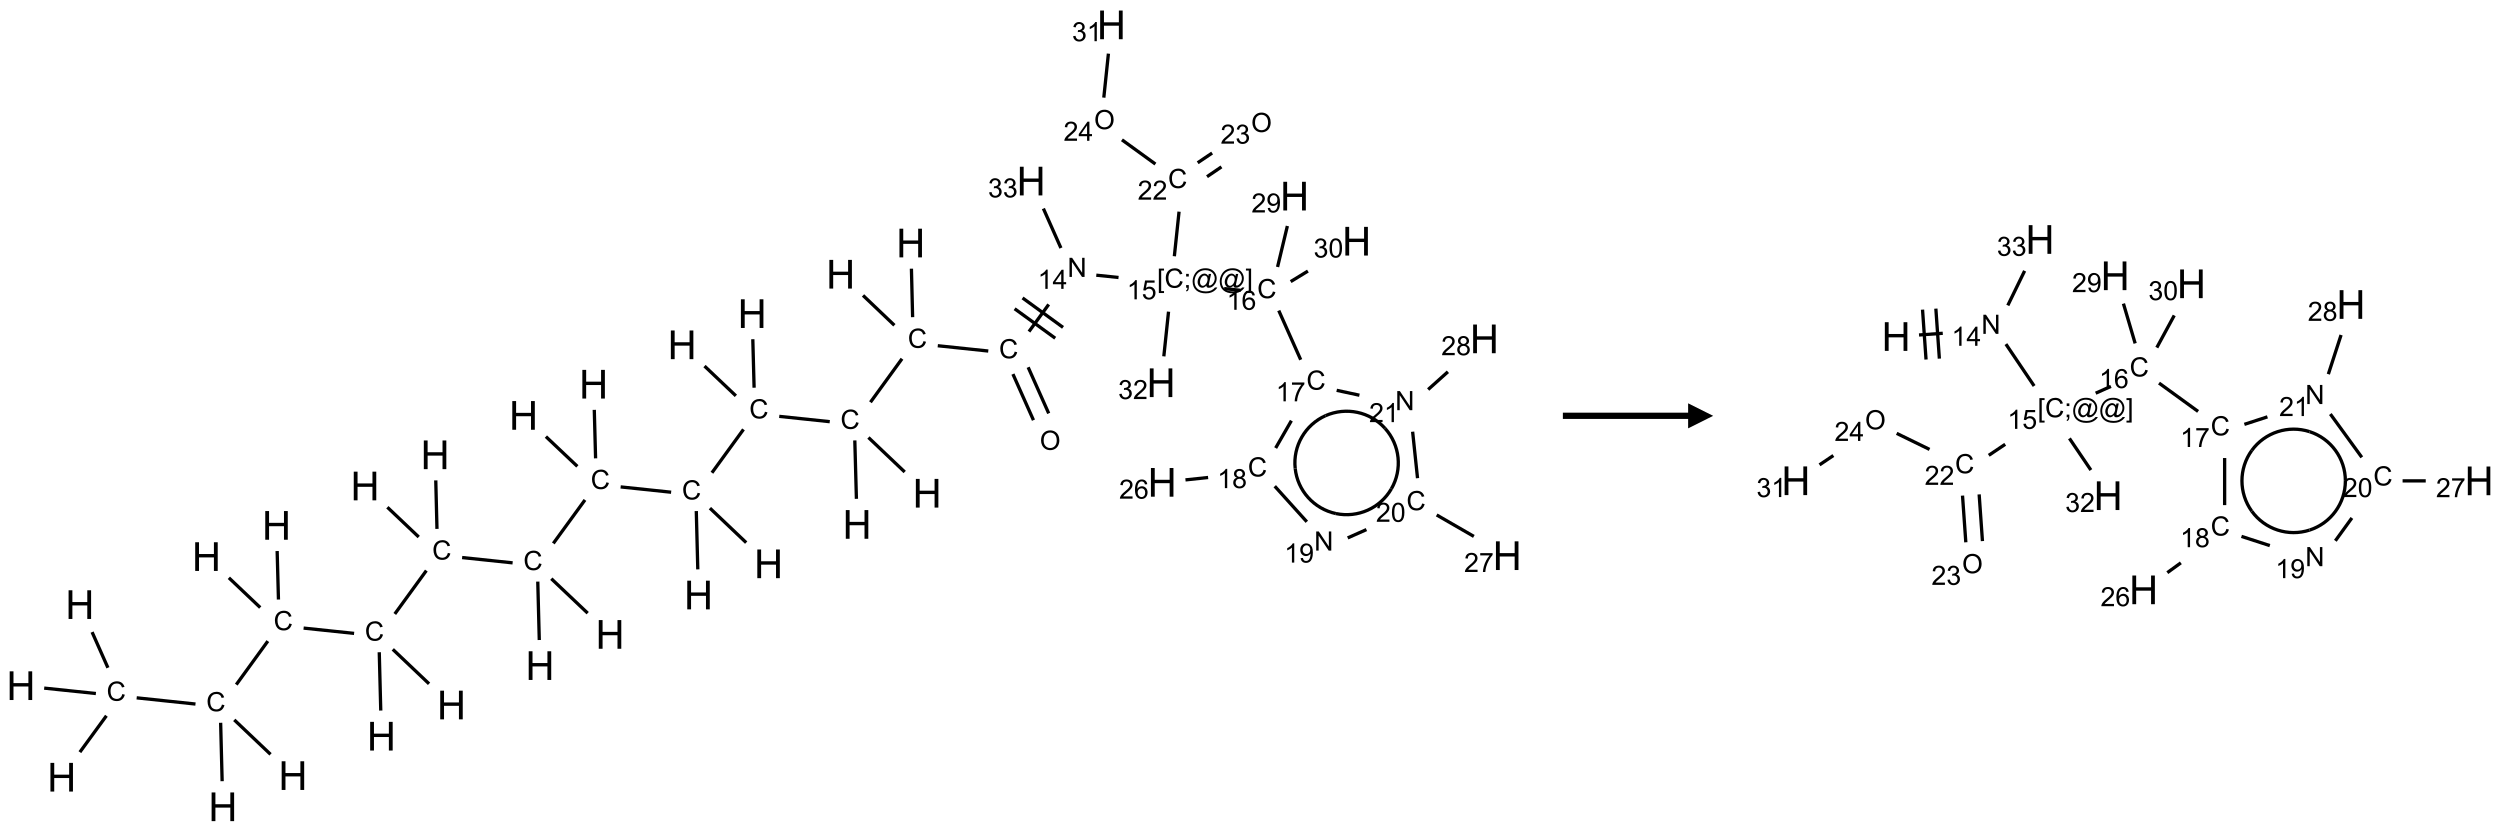 <?xml version="1.0" encoding="UTF-8"?>
<svg xmlns="http://www.w3.org/2000/svg" xmlns:xlink="http://www.w3.org/1999/xlink" width="998" height="332" viewBox="0 0 998 332">
<defs>
<g>
<g id="glyph-0-0">
<path d="M 2 0 L 2 -10 L 10 -10 L 10 0 Z M 2.25 -0.25 L 9.75 -0.25 L 9.75 -9.75 L 2.25 -9.75 Z M 2.25 -0.25 "/>
</g>
<g id="glyph-0-1">
<path d="M 1.281 0 L 1.281 -11.453 L 2.797 -11.453 L 2.797 -6.75 L 8.75 -6.75 L 8.75 -11.453 L 10.266 -11.453 L 10.266 0 L 8.75 0 L 8.75 -5.398 L 2.797 -5.398 L 2.797 0 Z M 1.281 0 "/>
</g>
<g id="glyph-1-0">
<path d="M 1.332 0 L 1.332 -6.668 L 6.668 -6.668 L 6.668 0 Z M 1.5 -0.168 L 6.5 -0.168 L 6.5 -6.5 L 1.5 -6.5 Z M 1.5 -0.168 "/>
</g>
<g id="glyph-1-1">
<path d="M 6.27 -2.676 L 7.281 -2.422 C 7.07 -1.594 6.688 -0.961 6.137 -0.523 C 5.586 -0.086 4.914 0.129 4.121 0.129 C 3.297 0.129 2.629 -0.039 2.113 -0.371 C 1.598 -0.707 1.203 -1.191 0.934 -1.828 C 0.664 -2.465 0.531 -3.145 0.531 -3.875 C 0.531 -4.672 0.684 -5.363 0.988 -5.957 C 1.293 -6.547 1.723 -6.996 2.285 -7.305 C 2.844 -7.613 3.461 -7.766 4.137 -7.766 C 4.898 -7.766 5.543 -7.57 6.062 -7.184 C 6.582 -6.793 6.945 -6.246 7.152 -5.543 L 6.156 -5.309 C 5.98 -5.863 5.723 -6.266 5.387 -6.52 C 5.051 -6.773 4.625 -6.902 4.113 -6.902 C 3.527 -6.902 3.039 -6.762 2.645 -6.48 C 2.25 -6.199 1.973 -5.82 1.812 -5.348 C 1.652 -4.871 1.574 -4.383 1.574 -3.879 C 1.574 -3.23 1.668 -2.664 1.855 -2.18 C 2.047 -1.695 2.34 -1.332 2.738 -1.094 C 3.137 -0.855 3.57 -0.734 4.035 -0.734 C 4.602 -0.734 5.082 -0.898 5.473 -1.223 C 5.867 -1.551 6.133 -2.035 6.27 -2.676 Z M 6.27 -2.676 "/>
</g>
<g id="glyph-1-2">
<path d="M 0.516 -3.719 C 0.516 -4.984 0.855 -5.977 1.535 -6.695 C 2.215 -7.414 3.094 -7.77 4.172 -7.77 C 4.875 -7.77 5.512 -7.602 6.078 -7.266 C 6.645 -6.93 7.074 -6.461 7.371 -5.855 C 7.668 -5.254 7.816 -4.57 7.816 -3.809 C 7.816 -3.035 7.66 -2.34 7.348 -1.73 C 7.035 -1.117 6.594 -0.656 6.02 -0.34 C 5.449 -0.027 4.828 0.129 4.168 0.129 C 3.449 0.129 2.805 -0.043 2.238 -0.391 C 1.672 -0.738 1.246 -1.211 0.953 -1.812 C 0.66 -2.414 0.516 -3.047 0.516 -3.719 Z M 1.559 -3.703 C 1.559 -2.781 1.805 -2.059 2.301 -1.527 C 2.793 -1 3.414 -0.734 4.16 -0.734 C 4.922 -0.734 5.547 -1 6.039 -1.535 C 6.531 -2.07 6.777 -2.828 6.777 -3.812 C 6.777 -4.434 6.672 -4.977 6.461 -5.441 C 6.25 -5.902 5.945 -6.262 5.539 -6.52 C 5.133 -6.773 4.68 -6.902 4.176 -6.902 C 3.461 -6.902 2.848 -6.656 2.332 -6.164 C 1.816 -5.672 1.559 -4.852 1.559 -3.703 Z M 1.559 -3.703 "/>
</g>
<g id="glyph-1-3">
<path d="M 0.812 0 L 0.812 -7.637 L 1.848 -7.637 L 5.859 -1.641 L 5.859 -7.637 L 6.828 -7.637 L 6.828 0 L 5.793 0 L 1.781 -6 L 1.781 0 Z M 0.812 0 "/>
</g>
<g id="glyph-1-4">
<path d="M 3.973 0 L 3.035 0 L 3.035 -5.973 C 2.809 -5.758 2.516 -5.543 2.148 -5.328 C 1.781 -5.113 1.453 -4.953 1.16 -4.844 L 1.16 -5.75 C 1.684 -5.996 2.145 -6.297 2.535 -6.645 C 2.93 -6.996 3.207 -7.336 3.371 -7.668 L 3.973 -7.668 Z M 3.973 0 "/>
</g>
<g id="glyph-1-5">
<path d="M 3.449 0 L 3.449 -1.828 L 0.137 -1.828 L 0.137 -2.688 L 3.621 -7.637 L 4.387 -7.637 L 4.387 -2.688 L 5.418 -2.688 L 5.418 -1.828 L 4.387 -1.828 L 4.387 0 Z M 3.449 -2.688 L 3.449 -6.129 L 1.059 -2.688 Z M 3.449 -2.688 "/>
</g>
<g id="glyph-1-6">
<path d="M 0.723 2.121 L 0.723 -7.637 L 2.793 -7.637 L 2.793 -6.859 L 1.66 -6.859 L 1.66 1.344 L 2.793 1.344 L 2.793 2.121 Z M 0.723 2.121 "/>
</g>
<g id="glyph-1-7">
<path d="M 0.949 -4.465 L 0.949 -5.531 L 2.016 -5.531 L 2.016 -4.465 Z M 0.949 0 L 0.949 -1.066 L 2.016 -1.066 L 2.016 0 C 2.016 0.391 1.945 0.711 1.809 0.949 C 1.668 1.191 1.449 1.379 1.145 1.512 L 0.887 1.109 C 1.082 1.023 1.23 0.895 1.324 0.727 C 1.418 0.559 1.469 0.316 1.48 0 Z M 0.949 0 "/>
</g>
<g id="glyph-1-8">
<path d="M 6.047 -0.848 C 5.82 -0.59 5.57 -0.379 5.289 -0.223 C 5.008 -0.062 4.73 0.016 4.449 0.016 C 4.141 0.016 3.84 -0.074 3.547 -0.254 C 3.254 -0.434 3.02 -0.715 2.836 -1.09 C 2.652 -1.465 2.562 -1.875 2.562 -2.324 C 2.562 -2.875 2.703 -3.43 2.988 -3.98 C 3.27 -4.535 3.621 -4.953 4.043 -5.23 C 4.461 -5.508 4.871 -5.645 5.266 -5.645 C 5.566 -5.645 5.855 -5.566 6.129 -5.41 C 6.402 -5.25 6.641 -5.012 6.84 -4.688 L 7.016 -5.496 L 7.949 -5.496 L 7.199 -2 C 7.094 -1.516 7.043 -1.246 7.043 -1.191 C 7.043 -1.098 7.078 -1.02 7.148 -0.949 C 7.219 -0.883 7.305 -0.848 7.406 -0.848 C 7.59 -0.848 7.832 -0.953 8.129 -1.168 C 8.527 -1.445 8.84 -1.816 9.07 -2.285 C 9.301 -2.75 9.418 -3.234 9.418 -3.73 C 9.418 -4.309 9.27 -4.852 8.973 -5.355 C 8.676 -5.859 8.23 -6.262 7.645 -6.562 C 7.055 -6.863 6.406 -7.016 5.691 -7.016 C 4.879 -7.016 4.137 -6.824 3.465 -6.445 C 2.793 -6.066 2.273 -5.52 1.902 -4.809 C 1.535 -4.098 1.348 -3.34 1.348 -2.527 C 1.348 -1.676 1.535 -0.941 1.902 -0.328 C 2.273 0.285 2.809 0.742 3.508 1.035 C 4.207 1.328 4.984 1.473 5.832 1.473 C 6.742 1.473 7.504 1.32 8.121 1.016 C 8.734 0.711 9.195 0.34 9.5 -0.098 L 10.441 -0.098 C 10.266 0.266 9.961 0.637 9.531 1.016 C 9.102 1.395 8.59 1.695 7.996 1.914 C 7.402 2.133 6.688 2.246 5.848 2.246 C 5.078 2.246 4.367 2.145 3.715 1.949 C 3.066 1.75 2.512 1.453 2.051 1.055 C 1.594 0.656 1.25 0.199 1.016 -0.316 C 0.723 -0.973 0.578 -1.684 0.578 -2.441 C 0.578 -3.289 0.75 -4.098 1.098 -4.863 C 1.523 -5.805 2.125 -6.527 2.902 -7.027 C 3.684 -7.527 4.629 -7.777 5.738 -7.777 C 6.602 -7.777 7.375 -7.602 8.059 -7.246 C 8.746 -6.895 9.285 -6.371 9.684 -5.672 C 10.02 -5.07 10.188 -4.418 10.188 -3.715 C 10.188 -2.707 9.832 -1.812 9.125 -1.031 C 8.492 -0.328 7.801 0.02 7.051 0.02 C 6.812 0.02 6.617 -0.016 6.473 -0.09 C 6.324 -0.16 6.215 -0.266 6.145 -0.402 C 6.102 -0.488 6.066 -0.637 6.047 -0.848 Z M 3.527 -2.262 C 3.527 -1.785 3.641 -1.414 3.863 -1.152 C 4.09 -0.887 4.348 -0.754 4.641 -0.754 C 4.836 -0.754 5.039 -0.812 5.254 -0.93 C 5.469 -1.047 5.676 -1.219 5.871 -1.449 C 6.066 -1.676 6.23 -1.969 6.355 -2.32 C 6.48 -2.672 6.543 -3.027 6.543 -3.379 C 6.543 -3.852 6.426 -4.219 6.191 -4.48 C 5.957 -4.738 5.672 -4.871 5.332 -4.871 C 5.109 -4.871 4.902 -4.812 4.707 -4.699 C 4.512 -4.586 4.32 -4.406 4.137 -4.156 C 3.953 -3.906 3.805 -3.602 3.691 -3.246 C 3.582 -2.887 3.527 -2.559 3.527 -2.262 Z M 3.527 -2.262 "/>
</g>
<g id="glyph-1-9">
<path d="M 2.27 2.121 L 0.203 2.121 L 0.203 1.344 L 1.332 1.344 L 1.332 -6.859 L 0.203 -6.859 L 0.203 -7.637 L 2.27 -7.637 Z M 2.27 2.121 "/>
</g>
<g id="glyph-1-10">
<path d="M 0.441 -2 L 1.426 -2.082 C 1.5 -1.605 1.668 -1.242 1.934 -1.004 C 2.199 -0.762 2.52 -0.641 2.895 -0.641 C 3.348 -0.641 3.73 -0.812 4.043 -1.152 C 4.355 -1.492 4.512 -1.941 4.512 -2.504 C 4.512 -3.039 4.359 -3.461 4.059 -3.77 C 3.758 -4.078 3.367 -4.234 2.879 -4.234 C 2.578 -4.234 2.305 -4.164 2.062 -4.027 C 1.82 -3.891 1.629 -3.715 1.488 -3.496 L 0.609 -3.609 L 1.348 -7.531 L 5.145 -7.531 L 5.145 -6.637 L 2.098 -6.637 L 1.688 -4.582 C 2.145 -4.902 2.625 -5.062 3.129 -5.062 C 3.797 -5.062 4.359 -4.832 4.816 -4.371 C 5.277 -3.91 5.504 -3.312 5.504 -2.59 C 5.504 -1.898 5.305 -1.301 4.902 -0.797 C 4.41 -0.18 3.742 0.129 2.895 0.129 C 2.199 0.129 1.633 -0.062 1.195 -0.453 C 0.758 -0.844 0.504 -1.359 0.441 -2 Z M 0.441 -2 "/>
</g>
<g id="glyph-1-11">
<path d="M 5.309 -5.766 L 4.375 -5.691 C 4.293 -6.059 4.172 -6.328 4.02 -6.496 C 3.766 -6.762 3.453 -6.895 3.082 -6.895 C 2.785 -6.895 2.523 -6.812 2.297 -6.645 C 2 -6.43 1.77 -6.117 1.598 -5.703 C 1.43 -5.289 1.34 -4.703 1.332 -3.938 C 1.559 -4.281 1.836 -4.535 2.16 -4.703 C 2.488 -4.871 2.828 -4.953 3.188 -4.953 C 3.812 -4.953 4.344 -4.723 4.785 -4.262 C 5.223 -3.801 5.441 -3.207 5.441 -2.48 C 5.441 -2 5.34 -1.555 5.133 -1.145 C 4.926 -0.73 4.641 -0.418 4.281 -0.199 C 3.922 0.02 3.512 0.129 3.051 0.129 C 2.27 0.129 1.633 -0.156 1.141 -0.73 C 0.648 -1.305 0.402 -2.254 0.402 -3.574 C 0.402 -5.051 0.672 -6.121 1.219 -6.793 C 1.695 -7.375 2.336 -7.668 3.141 -7.668 C 3.742 -7.668 4.234 -7.5 4.617 -7.16 C 5 -6.824 5.23 -6.359 5.309 -5.766 Z M 1.48 -2.473 C 1.48 -2.152 1.547 -1.844 1.684 -1.547 C 1.82 -1.25 2.016 -1.027 2.262 -0.871 C 2.508 -0.719 2.766 -0.641 3.035 -0.641 C 3.434 -0.641 3.773 -0.801 4.059 -1.121 C 4.344 -1.441 4.484 -1.875 4.484 -2.422 C 4.484 -2.949 4.344 -3.367 4.062 -3.668 C 3.781 -3.973 3.426 -4.125 3 -4.125 C 2.578 -4.125 2.219 -3.973 1.922 -3.668 C 1.625 -3.363 1.48 -2.969 1.48 -2.473 Z M 1.48 -2.473 "/>
</g>
<g id="glyph-1-12">
<path d="M 0.504 -6.637 L 0.504 -7.535 L 5.449 -7.535 L 5.449 -6.809 C 4.961 -6.289 4.48 -5.602 4.004 -4.746 C 3.527 -3.887 3.156 -3.004 2.895 -2.098 C 2.707 -1.461 2.59 -0.762 2.535 0 L 1.574 0 C 1.582 -0.602 1.703 -1.328 1.926 -2.176 C 2.152 -3.027 2.477 -3.848 2.898 -4.637 C 3.32 -5.426 3.77 -6.094 4.246 -6.637 Z M 0.504 -6.637 "/>
</g>
<g id="glyph-1-13">
<path d="M 1.887 -4.141 C 1.496 -4.281 1.207 -4.484 1.02 -4.75 C 0.832 -5.016 0.738 -5.328 0.738 -5.699 C 0.738 -6.254 0.938 -6.719 1.34 -7.098 C 1.738 -7.477 2.27 -7.668 2.934 -7.668 C 3.598 -7.668 4.137 -7.473 4.543 -7.086 C 4.949 -6.699 5.152 -6.227 5.152 -5.672 C 5.152 -5.316 5.059 -5.008 4.871 -4.746 C 4.688 -4.484 4.406 -4.281 4.027 -4.141 C 4.496 -3.988 4.852 -3.742 5.098 -3.402 C 5.34 -3.062 5.465 -2.656 5.465 -2.184 C 5.465 -1.531 5.234 -0.98 4.77 -0.535 C 4.309 -0.09 3.703 0.129 2.949 0.129 C 2.195 0.129 1.586 -0.094 1.125 -0.539 C 0.664 -0.984 0.434 -1.543 0.434 -2.207 C 0.434 -2.703 0.559 -3.121 0.809 -3.457 C 1.062 -3.793 1.422 -4.02 1.887 -4.141 Z M 1.699 -5.73 C 1.699 -5.367 1.812 -5.074 2.047 -4.844 C 2.281 -4.613 2.582 -4.5 2.953 -4.5 C 3.312 -4.5 3.609 -4.613 3.84 -4.84 C 4.07 -5.066 4.188 -5.348 4.188 -5.676 C 4.188 -6.02 4.07 -6.309 3.832 -6.543 C 3.594 -6.777 3.297 -6.895 2.941 -6.895 C 2.586 -6.895 2.289 -6.781 2.051 -6.551 C 1.816 -6.324 1.699 -6.047 1.699 -5.73 Z M 1.395 -2.203 C 1.395 -1.938 1.461 -1.676 1.586 -1.426 C 1.711 -1.176 1.902 -0.984 2.152 -0.848 C 2.402 -0.711 2.672 -0.641 2.957 -0.641 C 3.406 -0.641 3.777 -0.785 4.066 -1.074 C 4.359 -1.363 4.504 -1.727 4.504 -2.172 C 4.504 -2.625 4.355 -2.996 4.055 -3.293 C 3.754 -3.586 3.379 -3.734 2.926 -3.734 C 2.484 -3.734 2.121 -3.59 1.832 -3.297 C 1.543 -3.004 1.395 -2.641 1.395 -2.203 Z M 1.395 -2.203 "/>
</g>
<g id="glyph-1-14">
<path d="M 5.371 -0.902 L 5.371 0 L 0.324 0 C 0.316 -0.227 0.352 -0.441 0.434 -0.652 C 0.562 -0.996 0.766 -1.332 1.051 -1.668 C 1.332 -2 1.742 -2.387 2.277 -2.824 C 3.105 -3.504 3.668 -4.043 3.957 -4.441 C 4.25 -4.84 4.395 -5.215 4.395 -5.566 C 4.395 -5.938 4.262 -6.254 3.996 -6.508 C 3.73 -6.762 3.387 -6.891 2.957 -6.891 C 2.508 -6.891 2.145 -6.754 1.875 -6.484 C 1.605 -6.215 1.469 -5.84 1.465 -5.359 L 0.5 -5.457 C 0.566 -6.176 0.812 -6.727 1.246 -7.102 C 1.676 -7.477 2.254 -7.668 2.98 -7.668 C 3.711 -7.668 4.293 -7.465 4.719 -7.059 C 5.145 -6.652 5.359 -6.148 5.359 -5.547 C 5.359 -5.242 5.297 -4.941 5.172 -4.645 C 5.047 -4.352 4.84 -4.039 4.551 -3.715 C 4.262 -3.387 3.777 -2.938 3.105 -2.371 C 2.543 -1.898 2.18 -1.578 2.02 -1.41 C 1.859 -1.242 1.73 -1.07 1.625 -0.902 Z M 5.371 -0.902 "/>
</g>
<g id="glyph-1-15">
<path d="M 0.582 -1.766 L 1.484 -1.848 C 1.562 -1.426 1.707 -1.117 1.922 -0.926 C 2.137 -0.734 2.414 -0.641 2.75 -0.641 C 3.039 -0.641 3.289 -0.707 3.508 -0.84 C 3.727 -0.973 3.902 -1.148 4.043 -1.367 C 4.18 -1.586 4.297 -1.887 4.391 -2.262 C 4.484 -2.637 4.531 -3.016 4.531 -3.406 C 4.531 -3.449 4.531 -3.512 4.527 -3.594 C 4.34 -3.297 4.082 -3.055 3.758 -2.867 C 3.434 -2.68 3.082 -2.59 2.703 -2.59 C 2.07 -2.59 1.535 -2.816 1.098 -3.277 C 0.66 -3.734 0.441 -4.34 0.441 -5.09 C 0.441 -5.863 0.672 -6.484 1.129 -6.957 C 1.586 -7.43 2.156 -7.668 2.844 -7.668 C 3.34 -7.668 3.793 -7.531 4.207 -7.266 C 4.617 -7 4.93 -6.617 5.145 -6.121 C 5.355 -5.629 5.465 -4.91 5.465 -3.973 C 5.465 -2.996 5.359 -2.223 5.145 -1.645 C 4.934 -1.066 4.617 -0.625 4.199 -0.324 C 3.781 -0.02 3.293 0.129 2.73 0.129 C 2.133 0.129 1.645 -0.035 1.266 -0.367 C 0.887 -0.699 0.66 -1.164 0.582 -1.766 Z M 4.422 -5.137 C 4.422 -5.676 4.277 -6.102 3.992 -6.418 C 3.707 -6.734 3.359 -6.891 2.957 -6.891 C 2.543 -6.891 2.18 -6.719 1.871 -6.379 C 1.562 -6.039 1.406 -5.598 1.406 -5.059 C 1.406 -4.57 1.555 -4.176 1.848 -3.871 C 2.141 -3.566 2.5 -3.418 2.934 -3.418 C 3.367 -3.418 3.723 -3.57 4.004 -3.871 C 4.281 -4.176 4.422 -4.598 4.422 -5.137 Z M 4.422 -5.137 "/>
</g>
<g id="glyph-1-16">
<path d="M 0.441 -3.766 C 0.441 -4.668 0.535 -5.395 0.723 -5.945 C 0.906 -6.496 1.184 -6.922 1.551 -7.219 C 1.918 -7.516 2.375 -7.668 2.934 -7.668 C 3.344 -7.668 3.703 -7.586 4.012 -7.418 C 4.32 -7.254 4.574 -7.016 4.777 -6.707 C 4.977 -6.395 5.137 -6.016 5.25 -5.57 C 5.363 -5.125 5.422 -4.523 5.422 -3.766 C 5.422 -2.871 5.328 -2.148 5.145 -1.598 C 4.961 -1.047 4.688 -0.621 4.32 -0.32 C 3.953 -0.02 3.492 0.129 2.934 0.129 C 2.195 0.129 1.617 -0.133 1.199 -0.66 C 0.695 -1.297 0.441 -2.332 0.441 -3.766 Z M 1.406 -3.766 C 1.406 -2.512 1.555 -1.68 1.848 -1.262 C 2.141 -0.848 2.5 -0.641 2.934 -0.641 C 3.363 -0.641 3.727 -0.848 4.02 -1.266 C 4.312 -1.684 4.457 -2.516 4.457 -3.766 C 4.457 -5.023 4.312 -5.859 4.02 -6.27 C 3.727 -6.684 3.359 -6.891 2.922 -6.891 C 2.492 -6.891 2.148 -6.707 1.891 -6.344 C 1.566 -5.879 1.406 -5.02 1.406 -3.766 Z M 1.406 -3.766 "/>
</g>
<g id="glyph-1-17">
<path d="M 0.449 -2.016 L 1.387 -2.141 C 1.492 -1.609 1.676 -1.227 1.934 -0.992 C 2.191 -0.758 2.508 -0.641 2.879 -0.641 C 3.32 -0.641 3.695 -0.793 3.996 -1.098 C 4.301 -1.402 4.453 -1.781 4.453 -2.234 C 4.453 -2.664 4.312 -3.02 4.031 -3.301 C 3.75 -3.578 3.391 -3.719 2.957 -3.719 C 2.781 -3.719 2.562 -3.684 2.297 -3.613 L 2.402 -4.438 C 2.465 -4.43 2.516 -4.426 2.551 -4.426 C 2.949 -4.426 3.312 -4.531 3.629 -4.738 C 3.949 -4.949 4.109 -5.27 4.109 -5.703 C 4.109 -6.047 3.992 -6.332 3.762 -6.559 C 3.527 -6.785 3.227 -6.895 2.859 -6.895 C 2.496 -6.895 2.191 -6.781 1.949 -6.551 C 1.707 -6.324 1.547 -5.98 1.48 -5.52 L 0.543 -5.688 C 0.656 -6.316 0.918 -6.805 1.324 -7.148 C 1.73 -7.492 2.234 -7.668 2.84 -7.668 C 3.254 -7.668 3.641 -7.578 3.988 -7.398 C 4.34 -7.219 4.609 -6.977 4.793 -6.668 C 4.98 -6.359 5.074 -6.031 5.074 -5.684 C 5.074 -5.352 4.984 -5.051 4.809 -4.781 C 4.629 -4.512 4.367 -4.297 4.02 -4.137 C 4.473 -4.031 4.824 -3.816 5.074 -3.488 C 5.324 -3.16 5.449 -2.75 5.449 -2.254 C 5.449 -1.59 5.203 -1.023 4.719 -0.559 C 4.234 -0.098 3.617 0.137 2.875 0.137 C 2.203 0.137 1.648 -0.062 1.207 -0.465 C 0.762 -0.863 0.512 -1.379 0.449 -2.016 Z M 0.449 -2.016 "/>
</g>
</g>
</defs>
<path fill="none" stroke-width="0.033" stroke-linecap="butt" stroke-linejoin="miter" stroke="rgb(0%, 0%, 0%)" stroke-opacity="1" stroke-miterlimit="10" d="M 0.71 6.06 L 0.868 6.416 " transform="matrix(40, 0, 0, 40, 8.359, 9.934)"/>
<path fill="none" stroke-width="0.033" stroke-linecap="butt" stroke-linejoin="miter" stroke="rgb(0%, 0%, 0%)" stroke-opacity="1" stroke-miterlimit="10" d="M 0.853 6.895 L 0.588 7.258 " transform="matrix(40, 0, 0, 40, 8.359, 9.934)"/>
<path fill="none" stroke-width="0.033" stroke-linecap="butt" stroke-linejoin="miter" stroke="rgb(0%, 0%, 0%)" stroke-opacity="1" stroke-miterlimit="10" d="M 0.748 6.673 L 0.232 6.619 " transform="matrix(40, 0, 0, 40, 8.359, 9.934)"/>
<path fill="none" stroke-width="0.033" stroke-linecap="butt" stroke-linejoin="miter" stroke="rgb(0%, 0%, 0%)" stroke-opacity="1" stroke-miterlimit="10" d="M 1.155 6.716 L 1.742 6.778 " transform="matrix(40, 0, 0, 40, 8.359, 9.934)"/>
<path fill="none" stroke-width="0.033" stroke-linecap="butt" stroke-linejoin="miter" stroke="rgb(0%, 0%, 0%)" stroke-opacity="1" stroke-miterlimit="10" d="M 1.993 6.965 L 2.008 7.548 " transform="matrix(40, 0, 0, 40, 8.359, 9.934)"/>
<path fill="none" stroke-width="0.033" stroke-linecap="butt" stroke-linejoin="miter" stroke="rgb(0%, 0%, 0%)" stroke-opacity="1" stroke-miterlimit="10" d="M 2.129 6.936 L 2.491 7.28 " transform="matrix(40, 0, 0, 40, 8.359, 9.934)"/>
<path fill="none" stroke-width="0.033" stroke-linecap="butt" stroke-linejoin="miter" stroke="rgb(0%, 0%, 0%)" stroke-opacity="1" stroke-miterlimit="10" d="M 2.149 6.584 L 2.464 6.15 " transform="matrix(40, 0, 0, 40, 8.359, 9.934)"/>
<path fill="none" stroke-width="0.033" stroke-linecap="butt" stroke-linejoin="miter" stroke="rgb(0%, 0%, 0%)" stroke-opacity="1" stroke-miterlimit="10" d="M 2.57 5.735 L 2.557 5.251 " transform="matrix(40, 0, 0, 40, 8.359, 9.934)"/>
<path fill="none" stroke-width="0.033" stroke-linecap="butt" stroke-linejoin="miter" stroke="rgb(0%, 0%, 0%)" stroke-opacity="1" stroke-miterlimit="10" d="M 2.388 5.815 L 2.075 5.518 " transform="matrix(40, 0, 0, 40, 8.359, 9.934)"/>
<path fill="none" stroke-width="0.033" stroke-linecap="butt" stroke-linejoin="miter" stroke="rgb(0%, 0%, 0%)" stroke-opacity="1" stroke-miterlimit="10" d="M 2.821 6.02 L 3.325 6.073 " transform="matrix(40, 0, 0, 40, 8.359, 9.934)"/>
<path fill="none" stroke-width="0.033" stroke-linecap="butt" stroke-linejoin="miter" stroke="rgb(0%, 0%, 0%)" stroke-opacity="1" stroke-miterlimit="10" d="M 3.576 6.261 L 3.591 6.843 " transform="matrix(40, 0, 0, 40, 8.359, 9.934)"/>
<path fill="none" stroke-width="0.033" stroke-linecap="butt" stroke-linejoin="miter" stroke="rgb(0%, 0%, 0%)" stroke-opacity="1" stroke-miterlimit="10" d="M 3.711 6.232 L 4.073 6.576 " transform="matrix(40, 0, 0, 40, 8.359, 9.934)"/>
<path fill="none" stroke-width="0.033" stroke-linecap="butt" stroke-linejoin="miter" stroke="rgb(0%, 0%, 0%)" stroke-opacity="1" stroke-miterlimit="10" d="M 3.731 5.879 L 4.046 5.446 " transform="matrix(40, 0, 0, 40, 8.359, 9.934)"/>
<path fill="none" stroke-width="0.033" stroke-linecap="butt" stroke-linejoin="miter" stroke="rgb(0%, 0%, 0%)" stroke-opacity="1" stroke-miterlimit="10" d="M 4.152 5.03 L 4.14 4.546 " transform="matrix(40, 0, 0, 40, 8.359, 9.934)"/>
<path fill="none" stroke-width="0.033" stroke-linecap="butt" stroke-linejoin="miter" stroke="rgb(0%, 0%, 0%)" stroke-opacity="1" stroke-miterlimit="10" d="M 3.97 5.111 L 3.657 4.814 " transform="matrix(40, 0, 0, 40, 8.359, 9.934)"/>
<path fill="none" stroke-width="0.033" stroke-linecap="butt" stroke-linejoin="miter" stroke="rgb(0%, 0%, 0%)" stroke-opacity="1" stroke-miterlimit="10" d="M 4.403 5.316 L 4.907 5.369 " transform="matrix(40, 0, 0, 40, 8.359, 9.934)"/>
<path fill="none" stroke-width="0.033" stroke-linecap="butt" stroke-linejoin="miter" stroke="rgb(0%, 0%, 0%)" stroke-opacity="1" stroke-miterlimit="10" d="M 5.158 5.556 L 5.173 6.139 " transform="matrix(40, 0, 0, 40, 8.359, 9.934)"/>
<path fill="none" stroke-width="0.033" stroke-linecap="butt" stroke-linejoin="miter" stroke="rgb(0%, 0%, 0%)" stroke-opacity="1" stroke-miterlimit="10" d="M 5.293 5.527 L 5.656 5.871 " transform="matrix(40, 0, 0, 40, 8.359, 9.934)"/>
<path fill="none" stroke-width="0.033" stroke-linecap="butt" stroke-linejoin="miter" stroke="rgb(0%, 0%, 0%)" stroke-opacity="1" stroke-miterlimit="10" d="M 5.313 5.175 L 5.629 4.741 " transform="matrix(40, 0, 0, 40, 8.359, 9.934)"/>
<path fill="none" stroke-width="0.033" stroke-linecap="butt" stroke-linejoin="miter" stroke="rgb(0%, 0%, 0%)" stroke-opacity="1" stroke-miterlimit="10" d="M 5.735 4.326 L 5.722 3.842 " transform="matrix(40, 0, 0, 40, 8.359, 9.934)"/>
<path fill="none" stroke-width="0.033" stroke-linecap="butt" stroke-linejoin="miter" stroke="rgb(0%, 0%, 0%)" stroke-opacity="1" stroke-miterlimit="10" d="M 5.553 4.406 L 5.239 4.109 " transform="matrix(40, 0, 0, 40, 8.359, 9.934)"/>
<path fill="none" stroke-width="0.033" stroke-linecap="butt" stroke-linejoin="miter" stroke="rgb(0%, 0%, 0%)" stroke-opacity="1" stroke-miterlimit="10" d="M 5.985 4.611 L 6.489 4.664 " transform="matrix(40, 0, 0, 40, 8.359, 9.934)"/>
<path fill="none" stroke-width="0.033" stroke-linecap="butt" stroke-linejoin="miter" stroke="rgb(0%, 0%, 0%)" stroke-opacity="1" stroke-miterlimit="10" d="M 6.74 4.852 L 6.755 5.434 " transform="matrix(40, 0, 0, 40, 8.359, 9.934)"/>
<path fill="none" stroke-width="0.033" stroke-linecap="butt" stroke-linejoin="miter" stroke="rgb(0%, 0%, 0%)" stroke-opacity="1" stroke-miterlimit="10" d="M 6.876 4.823 L 7.238 5.167 " transform="matrix(40, 0, 0, 40, 8.359, 9.934)"/>
<path fill="none" stroke-width="0.033" stroke-linecap="butt" stroke-linejoin="miter" stroke="rgb(0%, 0%, 0%)" stroke-opacity="1" stroke-miterlimit="10" d="M 6.896 4.47 L 7.211 4.037 " transform="matrix(40, 0, 0, 40, 8.359, 9.934)"/>
<path fill="none" stroke-width="0.033" stroke-linecap="butt" stroke-linejoin="miter" stroke="rgb(0%, 0%, 0%)" stroke-opacity="1" stroke-miterlimit="10" d="M 7.317 3.621 L 7.304 3.137 " transform="matrix(40, 0, 0, 40, 8.359, 9.934)"/>
<path fill="none" stroke-width="0.033" stroke-linecap="butt" stroke-linejoin="miter" stroke="rgb(0%, 0%, 0%)" stroke-opacity="1" stroke-miterlimit="10" d="M 7.135 3.702 L 6.822 3.405 " transform="matrix(40, 0, 0, 40, 8.359, 9.934)"/>
<path fill="none" stroke-width="0.033" stroke-linecap="butt" stroke-linejoin="miter" stroke="rgb(0%, 0%, 0%)" stroke-opacity="1" stroke-miterlimit="10" d="M 7.568 3.907 L 8.072 3.96 " transform="matrix(40, 0, 0, 40, 8.359, 9.934)"/>
<path fill="none" stroke-width="0.033" stroke-linecap="butt" stroke-linejoin="miter" stroke="rgb(0%, 0%, 0%)" stroke-opacity="1" stroke-miterlimit="10" d="M 8.322 4.147 L 8.338 4.73 " transform="matrix(40, 0, 0, 40, 8.359, 9.934)"/>
<path fill="none" stroke-width="0.033" stroke-linecap="butt" stroke-linejoin="miter" stroke="rgb(0%, 0%, 0%)" stroke-opacity="1" stroke-miterlimit="10" d="M 8.458 4.118 L 8.82 4.462 " transform="matrix(40, 0, 0, 40, 8.359, 9.934)"/>
<path fill="none" stroke-width="0.033" stroke-linecap="butt" stroke-linejoin="miter" stroke="rgb(0%, 0%, 0%)" stroke-opacity="1" stroke-miterlimit="10" d="M 8.478 3.766 L 8.793 3.332 " transform="matrix(40, 0, 0, 40, 8.359, 9.934)"/>
<path fill="none" stroke-width="0.033" stroke-linecap="butt" stroke-linejoin="miter" stroke="rgb(0%, 0%, 0%)" stroke-opacity="1" stroke-miterlimit="10" d="M 8.899 2.917 L 8.887 2.433 " transform="matrix(40, 0, 0, 40, 8.359, 9.934)"/>
<path fill="none" stroke-width="0.033" stroke-linecap="butt" stroke-linejoin="miter" stroke="rgb(0%, 0%, 0%)" stroke-opacity="1" stroke-miterlimit="10" d="M 8.717 2.998 L 8.404 2.7 " transform="matrix(40, 0, 0, 40, 8.359, 9.934)"/>
<path fill="none" stroke-width="0.033" stroke-linecap="butt" stroke-linejoin="miter" stroke="rgb(0%, 0%, 0%)" stroke-opacity="1" stroke-miterlimit="10" d="M 9.15 3.202 L 9.654 3.255 " transform="matrix(40, 0, 0, 40, 8.359, 9.934)"/>
<path fill="none" stroke-width="0.033" stroke-linecap="butt" stroke-linejoin="miter" stroke="rgb(0%, 0%, 0%)" stroke-opacity="1" stroke-miterlimit="10" d="M 9.9 3.485 L 10.105 3.945 " transform="matrix(40, 0, 0, 40, 8.359, 9.934)"/>
<path fill="none" stroke-width="0.033" stroke-linecap="butt" stroke-linejoin="miter" stroke="rgb(0%, 0%, 0%)" stroke-opacity="1" stroke-miterlimit="10" d="M 10.052 3.417 L 10.257 3.877 " transform="matrix(40, 0, 0, 40, 8.359, 9.934)"/>
<path fill="none" stroke-width="0.033" stroke-linecap="butt" stroke-linejoin="miter" stroke="rgb(0%, 0%, 0%)" stroke-opacity="1" stroke-miterlimit="10" d="M 10.06 3.061 L 10.257 2.79 " transform="matrix(40, 0, 0, 40, 8.359, 9.934)"/>
<path fill="none" stroke-width="0.033" stroke-linecap="butt" stroke-linejoin="miter" stroke="rgb(0%, 0%, 0%)" stroke-opacity="1" stroke-miterlimit="10" d="M 10.4 3.019 L 9.996 2.725 " transform="matrix(40, 0, 0, 40, 8.359, 9.934)"/>
<path fill="none" stroke-width="0.033" stroke-linecap="butt" stroke-linejoin="miter" stroke="rgb(0%, 0%, 0%)" stroke-opacity="1" stroke-miterlimit="10" d="M 10.322 3.127 L 9.917 2.833 " transform="matrix(40, 0, 0, 40, 8.359, 9.934)"/>
<path fill="none" stroke-width="0.033" stroke-linecap="butt" stroke-linejoin="miter" stroke="rgb(0%, 0%, 0%)" stroke-opacity="1" stroke-miterlimit="10" d="M 10.732 2.498 L 10.954 2.521 " transform="matrix(40, 0, 0, 40, 8.359, 9.934)"/>
<path fill="none" stroke-width="0.033" stroke-linecap="butt" stroke-linejoin="miter" stroke="rgb(0%, 0%, 0%)" stroke-opacity="1" stroke-miterlimit="10" d="M 12.008 2.632 L 12.173 2.649 " transform="matrix(40, 0, 0, 40, 8.359, 9.934)"/>
<path fill="none" stroke-width="0.033" stroke-linecap="butt" stroke-linejoin="miter" stroke="rgb(0%, 0%, 0%)" stroke-opacity="1" stroke-miterlimit="10" d="M 12.553 2.851 L 12.772 3.342 " transform="matrix(40, 0, 0, 40, 8.359, 9.934)"/>
<path fill="none" stroke-width="0.033" stroke-linecap="butt" stroke-linejoin="miter" stroke="rgb(0%, 0%, 0%)" stroke-opacity="1" stroke-miterlimit="10" d="M 12.679 3.95 L 12.522 4.223 " transform="matrix(40, 0, 0, 40, 8.359, 9.934)"/>
<path fill="none" stroke-width="0.033" stroke-linecap="butt" stroke-linejoin="miter" stroke="rgb(0%, 0%, 0%)" stroke-opacity="1" stroke-miterlimit="10" d="M 11.848 4.517 L 11.622 4.541 " transform="matrix(40, 0, 0, 40, 8.359, 9.934)"/>
<path fill="none" stroke-width="0.033" stroke-linecap="butt" stroke-linejoin="miter" stroke="rgb(0%, 0%, 0%)" stroke-opacity="1" stroke-miterlimit="10" d="M 12.513 4.604 L 12.833 4.959 " transform="matrix(40, 0, 0, 40, 8.359, 9.934)"/>
<path fill="none" stroke-width="0.033" stroke-linecap="butt" stroke-linejoin="miter" stroke="rgb(0%, 0%, 0%)" stroke-opacity="1" stroke-miterlimit="10" d="M 13.241 5.12 L 13.428 5.037 " transform="matrix(40, 0, 0, 40, 8.359, 9.934)"/>
<path fill="none" stroke-width="0.033" stroke-linecap="butt" stroke-linejoin="miter" stroke="rgb(0%, 0%, 0%)" stroke-opacity="1" stroke-miterlimit="10" d="M 14.129 4.891 L 14.5 5.105 " transform="matrix(40, 0, 0, 40, 8.359, 9.934)"/>
<path fill="none" stroke-width="0.033" stroke-linecap="butt" stroke-linejoin="miter" stroke="rgb(0%, 0%, 0%)" stroke-opacity="1" stroke-miterlimit="10" d="M 13.938 4.524 L 13.889 4.06 " transform="matrix(40, 0, 0, 40, 8.359, 9.934)"/>
<path fill="none" stroke-width="0.033" stroke-linecap="butt" stroke-linejoin="miter" stroke="rgb(0%, 0%, 0%)" stroke-opacity="1" stroke-miterlimit="10" d="M 13.358 3.696 L 13.131 3.647 " transform="matrix(40, 0, 0, 40, 8.359, 9.934)"/>
<path fill="none" stroke-width="0.033" stroke-linecap="butt" stroke-linejoin="miter" stroke="rgb(0%, 0%, 0%)" stroke-opacity="1" stroke-miterlimit="10" d="M 14.044 3.639 L 14.241 3.462 " transform="matrix(40, 0, 0, 40, 8.359, 9.934)"/>
<path fill="none" stroke-width="0.033" stroke-linecap="butt" stroke-linejoin="miter" stroke="rgb(0%, 0%, 0%)" stroke-opacity="1" stroke-miterlimit="10" d="M 12.541 2.416 L 12.639 2.007 " transform="matrix(40, 0, 0, 40, 8.359, 9.934)"/>
<path fill="none" stroke-width="0.033" stroke-linecap="butt" stroke-linejoin="miter" stroke="rgb(0%, 0%, 0%)" stroke-opacity="1" stroke-miterlimit="10" d="M 12.672 2.562 L 12.844 2.457 " transform="matrix(40, 0, 0, 40, 8.359, 9.934)"/>
<path fill="none" stroke-width="0.033" stroke-linecap="butt" stroke-linejoin="miter" stroke="rgb(0%, 0%, 0%)" stroke-opacity="1" stroke-miterlimit="10" d="M 11.511 2.309 L 11.558 1.864 " transform="matrix(40, 0, 0, 40, 8.359, 9.934)"/>
<path fill="none" stroke-width="0.033" stroke-linecap="butt" stroke-linejoin="miter" stroke="rgb(0%, 0%, 0%)" stroke-opacity="1" stroke-miterlimit="10" d="M 11.837 1.515 L 11.981 1.417 " transform="matrix(40, 0, 0, 40, 8.359, 9.934)"/>
<path fill="none" stroke-width="0.033" stroke-linecap="butt" stroke-linejoin="miter" stroke="rgb(0%, 0%, 0%)" stroke-opacity="1" stroke-miterlimit="10" d="M 11.744 1.376 L 11.888 1.279 " transform="matrix(40, 0, 0, 40, 8.359, 9.934)"/>
<path fill="none" stroke-width="0.033" stroke-linecap="butt" stroke-linejoin="miter" stroke="rgb(0%, 0%, 0%)" stroke-opacity="1" stroke-miterlimit="10" d="M 11.322 1.389 L 10.988 1.147 " transform="matrix(40, 0, 0, 40, 8.359, 9.934)"/>
<path fill="none" stroke-width="0.033" stroke-linecap="butt" stroke-linejoin="miter" stroke="rgb(0%, 0%, 0%)" stroke-opacity="1" stroke-miterlimit="10" d="M 10.807 0.726 L 10.853 0.287 " transform="matrix(40, 0, 0, 40, 8.359, 9.934)"/>
<path fill="none" stroke-width="0.033" stroke-linecap="butt" stroke-linejoin="miter" stroke="rgb(0%, 0%, 0%)" stroke-opacity="1" stroke-miterlimit="10" d="M 11.453 2.862 L 11.406 3.308 " transform="matrix(40, 0, 0, 40, 8.359, 9.934)"/>
<path fill="none" stroke-width="0.033" stroke-linecap="butt" stroke-linejoin="miter" stroke="rgb(0%, 0%, 0%)" stroke-opacity="1" stroke-miterlimit="10" d="M 10.379 2.227 L 10.204 1.833 " transform="matrix(40, 0, 0, 40, 8.359, 9.934)"/>
<path fill="none" stroke-width="0.033" stroke-linecap="butt" stroke-linejoin="miter" stroke="rgb(0%, 0%, 0%)" stroke-opacity="1" stroke-miterlimit="10" d="M 12.717 4.426 C 12.693 4.204 12.816 3.991 13.02 3.9 " transform="matrix(40, 0, 0, 40, 8.359, 9.934)"/>
<path fill="none" stroke-width="0.033" stroke-linecap="butt" stroke-linejoin="miter" stroke="rgb(0%, 0%, 0%)" stroke-opacity="1" stroke-miterlimit="10" d="M 13.123 4.877 C 12.904 4.83 12.74 4.648 12.717 4.426 " transform="matrix(40, 0, 0, 40, 8.359, 9.934)"/>
<path fill="none" stroke-width="0.033" stroke-linecap="butt" stroke-linejoin="miter" stroke="rgb(0%, 0%, 0%)" stroke-opacity="1" stroke-miterlimit="10" d="M 13.677 4.63 C 13.565 4.824 13.342 4.923 13.123 4.877 " transform="matrix(40, 0, 0, 40, 8.359, 9.934)"/>
<path fill="none" stroke-width="0.033" stroke-linecap="butt" stroke-linejoin="miter" stroke="rgb(0%, 0%, 0%)" stroke-opacity="1" stroke-miterlimit="10" d="M 13.614 4.027 C 13.763 4.193 13.789 4.436 13.677 4.63 " transform="matrix(40, 0, 0, 40, 8.359, 9.934)"/>
<path fill="none" stroke-width="0.033" stroke-linecap="butt" stroke-linejoin="miter" stroke="rgb(0%, 0%, 0%)" stroke-opacity="1" stroke-miterlimit="10" d="M 13.02 3.9 C 13.225 3.81 13.464 3.86 13.614 4.027 " transform="matrix(40, 0, 0, 40, 8.359, 9.934)"/>
<g fill="rgb(0%, 0%, 0%)" fill-opacity="1">
<use xlink:href="#glyph-0-1" x="26.098" y="247.09"/>
</g>
<g fill="rgb(0%, 0%, 0%)" fill-opacity="1">
<use xlink:href="#glyph-1-1" x="42.547" y="279.746"/>
</g>
<g fill="rgb(0%, 0%, 0%)" fill-opacity="1">
<use xlink:href="#glyph-0-1" x="18.855" y="315.992"/>
</g>
<g fill="rgb(0%, 0%, 0%)" fill-opacity="1">
<use xlink:href="#glyph-0-1" x="2.586" y="279.449"/>
</g>
<g fill="rgb(0%, 0%, 0%)" fill-opacity="1">
<use xlink:href="#glyph-1-1" x="82.328" y="283.93"/>
</g>
<g fill="rgb(0%, 0%, 0%)" fill-opacity="1">
<use xlink:href="#glyph-0-1" x="83.195" y="327.797"/>
</g>
<g fill="rgb(0%, 0%, 0%)" fill-opacity="1">
<use xlink:href="#glyph-0-1" x="111.164" y="315.348"/>
</g>
<g fill="rgb(0%, 0%, 0%)" fill-opacity="1">
<use xlink:href="#glyph-1-1" x="109.215" y="251.566"/>
</g>
<g fill="rgb(0%, 0%, 0%)" fill-opacity="1">
<use xlink:href="#glyph-0-1" x="104.613" y="215.465"/>
</g>
<g fill="rgb(0%, 0%, 0%)" fill-opacity="1">
<use xlink:href="#glyph-0-1" x="76.645" y="227.918"/>
</g>
<g fill="rgb(0%, 0%, 0%)" fill-opacity="1">
<use xlink:href="#glyph-1-1" x="145.621" y="255.75"/>
</g>
<g fill="rgb(0%, 0%, 0%)" fill-opacity="1">
<use xlink:href="#glyph-0-1" x="146.488" y="299.617"/>
</g>
<g fill="rgb(0%, 0%, 0%)" fill-opacity="1">
<use xlink:href="#glyph-0-1" x="174.457" y="287.168"/>
</g>
<g fill="rgb(0%, 0%, 0%)" fill-opacity="1">
<use xlink:href="#glyph-1-1" x="172.508" y="223.387"/>
</g>
<g fill="rgb(0%, 0%, 0%)" fill-opacity="1">
<use xlink:href="#glyph-0-1" x="167.906" y="187.285"/>
</g>
<g fill="rgb(0%, 0%, 0%)" fill-opacity="1">
<use xlink:href="#glyph-0-1" x="139.938" y="199.738"/>
</g>
<g fill="rgb(0%, 0%, 0%)" fill-opacity="1">
<use xlink:href="#glyph-1-1" x="208.914" y="227.57"/>
</g>
<g fill="rgb(0%, 0%, 0%)" fill-opacity="1">
<use xlink:href="#glyph-0-1" x="209.781" y="271.438"/>
</g>
<g fill="rgb(0%, 0%, 0%)" fill-opacity="1">
<use xlink:href="#glyph-0-1" x="237.75" y="258.988"/>
</g>
<g fill="rgb(0%, 0%, 0%)" fill-opacity="1">
<use xlink:href="#glyph-1-1" x="235.801" y="195.211"/>
</g>
<g fill="rgb(0%, 0%, 0%)" fill-opacity="1">
<use xlink:href="#glyph-0-1" x="231.199" y="159.105"/>
</g>
<g fill="rgb(0%, 0%, 0%)" fill-opacity="1">
<use xlink:href="#glyph-0-1" x="203.23" y="171.559"/>
</g>
<g fill="rgb(0%, 0%, 0%)" fill-opacity="1">
<use xlink:href="#glyph-1-1" x="272.207" y="199.391"/>
</g>
<g fill="rgb(0%, 0%, 0%)" fill-opacity="1">
<use xlink:href="#glyph-0-1" x="273.074" y="243.258"/>
</g>
<g fill="rgb(0%, 0%, 0%)" fill-opacity="1">
<use xlink:href="#glyph-0-1" x="301.039" y="230.809"/>
</g>
<g fill="rgb(0%, 0%, 0%)" fill-opacity="1">
<use xlink:href="#glyph-1-1" x="299.09" y="167.031"/>
</g>
<g fill="rgb(0%, 0%, 0%)" fill-opacity="1">
<use xlink:href="#glyph-0-1" x="294.488" y="130.926"/>
</g>
<g fill="rgb(0%, 0%, 0%)" fill-opacity="1">
<use xlink:href="#glyph-0-1" x="266.523" y="143.379"/>
</g>
<g fill="rgb(0%, 0%, 0%)" fill-opacity="1">
<use xlink:href="#glyph-1-1" x="335.496" y="171.211"/>
</g>
<g fill="rgb(0%, 0%, 0%)" fill-opacity="1">
<use xlink:href="#glyph-0-1" x="336.363" y="215.078"/>
</g>
<g fill="rgb(0%, 0%, 0%)" fill-opacity="1">
<use xlink:href="#glyph-0-1" x="364.332" y="202.629"/>
</g>
<g fill="rgb(0%, 0%, 0%)" fill-opacity="1">
<use xlink:href="#glyph-1-1" x="362.383" y="138.852"/>
</g>
<g fill="rgb(0%, 0%, 0%)" fill-opacity="1">
<use xlink:href="#glyph-0-1" x="357.781" y="102.746"/>
</g>
<g fill="rgb(0%, 0%, 0%)" fill-opacity="1">
<use xlink:href="#glyph-0-1" x="329.812" y="115.199"/>
</g>
<g fill="rgb(0%, 0%, 0%)" fill-opacity="1">
<use xlink:href="#glyph-1-1" x="398.789" y="143.031"/>
</g>
<g fill="rgb(0%, 0%, 0%)" fill-opacity="1">
<use xlink:href="#glyph-1-2" x="415.074" y="179.578"/>
</g>
<g fill="rgb(0%, 0%, 0%)" fill-opacity="1">
<use xlink:href="#glyph-1-3" x="426.129" y="110.539"/>
</g>
<g fill="rgb(0%, 0%, 0%)" fill-opacity="1">
<use xlink:href="#glyph-1-4" x="414.258" y="115.305"/>
<use xlink:href="#glyph-1-5" x="420.19" y="115.305"/>
</g>
<g fill="rgb(0%, 0%, 0%)" fill-opacity="1">
<use xlink:href="#glyph-1-6" x="461.887" y="114.859"/>
<use xlink:href="#glyph-1-1" x="464.85" y="114.859"/>
<use xlink:href="#glyph-1-7" x="472.553" y="114.859"/>
<use xlink:href="#glyph-1-8" x="475.517" y="114.859"/>
<use xlink:href="#glyph-1-8" x="486.345" y="114.859"/>
<use xlink:href="#glyph-1-9" x="497.173" y="114.859"/>
</g>
<g fill="rgb(0%, 0%, 0%)" fill-opacity="1">
<use xlink:href="#glyph-1-4" x="449.84" y="119.488"/>
<use xlink:href="#glyph-1-10" x="455.772" y="119.488"/>
</g>
<g fill="rgb(0%, 0%, 0%)" fill-opacity="1">
<use xlink:href="#glyph-1-1" x="501.863" y="119.031"/>
</g>
<g fill="rgb(0%, 0%, 0%)" fill-opacity="1">
<use xlink:href="#glyph-1-4" x="489.684" y="123.668"/>
<use xlink:href="#glyph-1-11" x="495.616" y="123.668"/>
</g>
<g fill="rgb(0%, 0%, 0%)" fill-opacity="1">
<use xlink:href="#glyph-1-1" x="521.508" y="155.574"/>
</g>
<g fill="rgb(0%, 0%, 0%)" fill-opacity="1">
<use xlink:href="#glyph-1-4" x="509.324" y="160.211"/>
<use xlink:href="#glyph-1-12" x="515.257" y="160.211"/>
</g>
<g fill="rgb(0%, 0%, 0%)" fill-opacity="1">
<use xlink:href="#glyph-1-1" x="498.133" y="190.215"/>
</g>
<g fill="rgb(0%, 0%, 0%)" fill-opacity="1">
<use xlink:href="#glyph-1-4" x="485.934" y="194.852"/>
<use xlink:href="#glyph-1-13" x="491.866" y="194.852"/>
</g>
<g fill="rgb(0%, 0%, 0%)" fill-opacity="1">
<use xlink:href="#glyph-0-1" x="458.172" y="198.281"/>
</g>
<g fill="rgb(0%, 0%, 0%)" fill-opacity="1">
<use xlink:href="#glyph-1-14" x="446.746" y="199.07"/>
<use xlink:href="#glyph-1-11" x="452.678" y="199.07"/>
</g>
<g fill="rgb(0%, 0%, 0%)" fill-opacity="1">
<use xlink:href="#glyph-1-3" x="524.617" y="219.809"/>
</g>
<g fill="rgb(0%, 0%, 0%)" fill-opacity="1">
<use xlink:href="#glyph-1-4" x="512.695" y="224.578"/>
<use xlink:href="#glyph-1-15" x="518.628" y="224.578"/>
</g>
<g fill="rgb(0%, 0%, 0%)" fill-opacity="1">
<use xlink:href="#glyph-1-1" x="561.438" y="203.672"/>
</g>
<g fill="rgb(0%, 0%, 0%)" fill-opacity="1">
<use xlink:href="#glyph-1-14" x="549.281" y="208.309"/>
<use xlink:href="#glyph-1-16" x="555.214" y="208.309"/>
</g>
<g fill="rgb(0%, 0%, 0%)" fill-opacity="1">
<use xlink:href="#glyph-0-1" x="595.902" y="227.555"/>
</g>
<g fill="rgb(0%, 0%, 0%)" fill-opacity="1">
<use xlink:href="#glyph-1-14" x="584.469" y="228.348"/>
<use xlink:href="#glyph-1-12" x="590.401" y="228.348"/>
</g>
<g fill="rgb(0%, 0%, 0%)" fill-opacity="1">
<use xlink:href="#glyph-1-3" x="556.977" y="163.758"/>
</g>
<g fill="rgb(0%, 0%, 0%)" fill-opacity="1">
<use xlink:href="#glyph-1-14" x="546.551" y="168.527"/>
<use xlink:href="#glyph-1-4" x="552.483" y="168.527"/>
</g>
<g fill="rgb(0%, 0%, 0%)" fill-opacity="1">
<use xlink:href="#glyph-0-1" x="586.805" y="141.008"/>
</g>
<g fill="rgb(0%, 0%, 0%)" fill-opacity="1">
<use xlink:href="#glyph-1-14" x="575.355" y="141.801"/>
<use xlink:href="#glyph-1-13" x="581.288" y="141.801"/>
</g>
<g fill="rgb(0%, 0%, 0%)" fill-opacity="1">
<use xlink:href="#glyph-0-1" x="511.02" y="84.02"/>
</g>
<g fill="rgb(0%, 0%, 0%)" fill-opacity="1">
<use xlink:href="#glyph-1-14" x="499.574" y="84.812"/>
<use xlink:href="#glyph-1-15" x="505.507" y="84.812"/>
</g>
<g fill="rgb(0%, 0%, 0%)" fill-opacity="1">
<use xlink:href="#glyph-0-1" x="535.789" y="102.016"/>
</g>
<g fill="rgb(0%, 0%, 0%)" fill-opacity="1">
<use xlink:href="#glyph-1-17" x="524.383" y="102.809"/>
<use xlink:href="#glyph-1-16" x="530.315" y="102.809"/>
</g>
<g fill="rgb(0%, 0%, 0%)" fill-opacity="1">
<use xlink:href="#glyph-1-1" x="466.262" y="75.07"/>
</g>
<g fill="rgb(0%, 0%, 0%)" fill-opacity="1">
<use xlink:href="#glyph-1-14" x="454.16" y="79.707"/>
<use xlink:href="#glyph-1-14" x="460.092" y="79.707"/>
</g>
<g fill="rgb(0%, 0%, 0%)" fill-opacity="1">
<use xlink:href="#glyph-1-2" x="499.441" y="52.707"/>
</g>
<g fill="rgb(0%, 0%, 0%)" fill-opacity="1">
<use xlink:href="#glyph-1-14" x="487.242" y="57.34"/>
<use xlink:href="#glyph-1-17" x="493.174" y="57.34"/>
</g>
<g fill="rgb(0%, 0%, 0%)" fill-opacity="1">
<use xlink:href="#glyph-1-2" x="436.742" y="51.562"/>
</g>
<g fill="rgb(0%, 0%, 0%)" fill-opacity="1">
<use xlink:href="#glyph-1-14" x="424.574" y="56.195"/>
<use xlink:href="#glyph-1-5" x="430.507" y="56.195"/>
</g>
<g fill="rgb(0%, 0%, 0%)" fill-opacity="1">
<use xlink:href="#glyph-0-1" x="437.902" y="15.66"/>
</g>
<g fill="rgb(0%, 0%, 0%)" fill-opacity="1">
<use xlink:href="#glyph-1-17" x="427.945" y="16.453"/>
<use xlink:href="#glyph-1-4" x="433.878" y="16.453"/>
</g>
<g fill="rgb(0%, 0%, 0%)" fill-opacity="1">
<use xlink:href="#glyph-0-1" x="457.723" y="158.516"/>
</g>
<g fill="rgb(0%, 0%, 0%)" fill-opacity="1">
<use xlink:href="#glyph-1-17" x="446.367" y="159.309"/>
<use xlink:href="#glyph-1-14" x="452.299" y="159.309"/>
</g>
<g fill="rgb(0%, 0%, 0%)" fill-opacity="1">
<use xlink:href="#glyph-0-1" x="405.852" y="78.012"/>
</g>
<g fill="rgb(0%, 0%, 0%)" fill-opacity="1">
<use xlink:href="#glyph-1-17" x="394.418" y="78.805"/>
<use xlink:href="#glyph-1-17" x="400.35" y="78.805"/>
</g>
<path fill-rule="nonzero" fill="rgb(0%, 0%, 0%)" fill-opacity="1" d="M 623.898 167.25 L 673.898 167.25 L 673.898 171 L 683.898 166 L 673.898 161 L 673.898 164.75 L 623.898 164.75 "/>
<path fill="none" stroke-width="0.033" stroke-linecap="butt" stroke-linejoin="miter" stroke="rgb(0%, 0%, 0%)" stroke-opacity="1" stroke-miterlimit="10" d="M 1.229 0.953 L 1.466 0.936 " transform="matrix(40, 0, 0, 40, 716.914, 95.605)"/>
<path fill="none" stroke-width="0.033" stroke-linecap="butt" stroke-linejoin="miter" stroke="rgb(0%, 0%, 0%)" stroke-opacity="1" stroke-miterlimit="10" d="M 1.432 1.189 L 1.397 0.69 " transform="matrix(40, 0, 0, 40, 716.914, 95.605)"/>
<path fill="none" stroke-width="0.033" stroke-linecap="butt" stroke-linejoin="miter" stroke="rgb(0%, 0%, 0%)" stroke-opacity="1" stroke-miterlimit="10" d="M 1.299 1.198 L 1.264 0.7 " transform="matrix(40, 0, 0, 40, 716.914, 95.605)"/>
<path fill="none" stroke-width="0.033" stroke-linecap="butt" stroke-linejoin="miter" stroke="rgb(0%, 0%, 0%)" stroke-opacity="1" stroke-miterlimit="10" d="M 2.096 1.044 L 2.378 1.462 " transform="matrix(40, 0, 0, 40, 716.914, 95.605)"/>
<path fill="none" stroke-width="0.033" stroke-linecap="butt" stroke-linejoin="miter" stroke="rgb(0%, 0%, 0%)" stroke-opacity="1" stroke-miterlimit="10" d="M 2.992 1.534 L 3.144 1.466 " transform="matrix(40, 0, 0, 40, 716.914, 95.605)"/>
<path fill="none" stroke-width="0.033" stroke-linecap="butt" stroke-linejoin="miter" stroke="rgb(0%, 0%, 0%)" stroke-opacity="1" stroke-miterlimit="10" d="M 3.624 1.433 L 4.014 1.716 " transform="matrix(40, 0, 0, 40, 716.914, 95.605)"/>
<path fill="none" stroke-width="0.033" stroke-linecap="butt" stroke-linejoin="miter" stroke="rgb(0%, 0%, 0%)" stroke-opacity="1" stroke-miterlimit="10" d="M 4.279 2.181 L 4.279 2.651 " transform="matrix(40, 0, 0, 40, 716.914, 95.605)"/>
<path fill="none" stroke-width="0.033" stroke-linecap="butt" stroke-linejoin="miter" stroke="rgb(0%, 0%, 0%)" stroke-opacity="1" stroke-miterlimit="10" d="M 3.842 3.227 L 3.707 3.325 " transform="matrix(40, 0, 0, 40, 716.914, 95.605)"/>
<path fill="none" stroke-width="0.033" stroke-linecap="butt" stroke-linejoin="miter" stroke="rgb(0%, 0%, 0%)" stroke-opacity="1" stroke-miterlimit="10" d="M 4.447 2.963 L 4.73 3.055 " transform="matrix(40, 0, 0, 40, 716.914, 95.605)"/>
<path fill="none" stroke-width="0.033" stroke-linecap="butt" stroke-linejoin="miter" stroke="rgb(0%, 0%, 0%)" stroke-opacity="1" stroke-miterlimit="10" d="M 5.384 3.007 L 5.549 2.779 " transform="matrix(40, 0, 0, 40, 716.914, 95.605)"/>
<path fill="none" stroke-width="0.033" stroke-linecap="butt" stroke-linejoin="miter" stroke="rgb(0%, 0%, 0%)" stroke-opacity="1" stroke-miterlimit="10" d="M 6.055 2.409 L 6.286 2.409 " transform="matrix(40, 0, 0, 40, 716.914, 95.605)"/>
<path fill="none" stroke-width="0.033" stroke-linecap="butt" stroke-linejoin="miter" stroke="rgb(0%, 0%, 0%)" stroke-opacity="1" stroke-miterlimit="10" d="M 5.648 2.174 L 5.334 1.742 " transform="matrix(40, 0, 0, 40, 716.914, 95.605)"/>
<path fill="none" stroke-width="0.033" stroke-linecap="butt" stroke-linejoin="miter" stroke="rgb(0%, 0%, 0%)" stroke-opacity="1" stroke-miterlimit="10" d="M 4.706 1.77 L 4.476 1.845 " transform="matrix(40, 0, 0, 40, 716.914, 95.605)"/>
<path fill="none" stroke-width="0.033" stroke-linecap="butt" stroke-linejoin="miter" stroke="rgb(0%, 0%, 0%)" stroke-opacity="1" stroke-miterlimit="10" d="M 5.314 1.344 L 5.441 0.953 " transform="matrix(40, 0, 0, 40, 716.914, 95.605)"/>
<path fill="none" stroke-width="0.033" stroke-linecap="butt" stroke-linejoin="miter" stroke="rgb(0%, 0%, 0%)" stroke-opacity="1" stroke-miterlimit="10" d="M 3.386 1.037 L 3.269 0.64 " transform="matrix(40, 0, 0, 40, 716.914, 95.605)"/>
<path fill="none" stroke-width="0.033" stroke-linecap="butt" stroke-linejoin="miter" stroke="rgb(0%, 0%, 0%)" stroke-opacity="1" stroke-miterlimit="10" d="M 3.602 1.079 L 3.776 0.758 " transform="matrix(40, 0, 0, 40, 716.914, 95.605)"/>
<path fill="none" stroke-width="0.033" stroke-linecap="butt" stroke-linejoin="miter" stroke="rgb(0%, 0%, 0%)" stroke-opacity="1" stroke-miterlimit="10" d="M 2.089 2.044 L 1.925 2.154 " transform="matrix(40, 0, 0, 40, 716.914, 95.605)"/>
<path fill="none" stroke-width="0.033" stroke-linecap="butt" stroke-linejoin="miter" stroke="rgb(0%, 0%, 0%)" stroke-opacity="1" stroke-miterlimit="10" d="M 1.663 2.556 L 1.696 3.022 " transform="matrix(40, 0, 0, 40, 716.914, 95.605)"/>
<path fill="none" stroke-width="0.033" stroke-linecap="butt" stroke-linejoin="miter" stroke="rgb(0%, 0%, 0%)" stroke-opacity="1" stroke-miterlimit="10" d="M 1.829 2.544 L 1.862 3.01 " transform="matrix(40, 0, 0, 40, 716.914, 95.605)"/>
<path fill="none" stroke-width="0.033" stroke-linecap="butt" stroke-linejoin="miter" stroke="rgb(0%, 0%, 0%)" stroke-opacity="1" stroke-miterlimit="10" d="M 1.334 2.095 L 1.006 1.935 " transform="matrix(40, 0, 0, 40, 716.914, 95.605)"/>
<path fill="none" stroke-width="0.033" stroke-linecap="butt" stroke-linejoin="miter" stroke="rgb(0%, 0%, 0%)" stroke-opacity="1" stroke-miterlimit="10" d="M 0.374 2.156 L 0.236 2.249 " transform="matrix(40, 0, 0, 40, 716.914, 95.605)"/>
<path fill="none" stroke-width="0.033" stroke-linecap="butt" stroke-linejoin="miter" stroke="rgb(0%, 0%, 0%)" stroke-opacity="1" stroke-miterlimit="10" d="M 2.73 1.985 L 2.944 2.301 " transform="matrix(40, 0, 0, 40, 716.914, 95.605)"/>
<path fill="none" stroke-width="0.033" stroke-linecap="butt" stroke-linejoin="miter" stroke="rgb(0%, 0%, 0%)" stroke-opacity="1" stroke-miterlimit="10" d="M 2.115 0.658 L 2.283 0.313 " transform="matrix(40, 0, 0, 40, 716.914, 95.605)"/>
<path fill="none" stroke-width="0.033" stroke-linecap="butt" stroke-linejoin="miter" stroke="rgb(0%, 0%, 0%)" stroke-opacity="1" stroke-miterlimit="10" d="M 4.55 2.712 C 4.419 2.531 4.419 2.286 4.55 2.105 " transform="matrix(40, 0, 0, 40, 716.914, 95.605)"/>
<path fill="none" stroke-width="0.033" stroke-linecap="butt" stroke-linejoin="miter" stroke="rgb(0%, 0%, 0%)" stroke-opacity="1" stroke-miterlimit="10" d="M 5.127 2.9 C 4.914 2.969 4.681 2.893 4.55 2.712 " transform="matrix(40, 0, 0, 40, 716.914, 95.605)"/>
<path fill="none" stroke-width="0.033" stroke-linecap="butt" stroke-linejoin="miter" stroke="rgb(0%, 0%, 0%)" stroke-opacity="1" stroke-miterlimit="10" d="M 5.484 2.409 C 5.484 2.633 5.34 2.831 5.127 2.9 " transform="matrix(40, 0, 0, 40, 716.914, 95.605)"/>
<path fill="none" stroke-width="0.033" stroke-linecap="butt" stroke-linejoin="miter" stroke="rgb(0%, 0%, 0%)" stroke-opacity="1" stroke-miterlimit="10" d="M 5.127 1.918 C 5.34 1.987 5.484 2.185 5.484 2.409 " transform="matrix(40, 0, 0, 40, 716.914, 95.605)"/>
<path fill="none" stroke-width="0.033" stroke-linecap="butt" stroke-linejoin="miter" stroke="rgb(0%, 0%, 0%)" stroke-opacity="1" stroke-miterlimit="10" d="M 4.55 2.105 C 4.681 1.925 4.914 1.849 5.127 1.918 " transform="matrix(40, 0, 0, 40, 716.914, 95.605)"/>
<g fill="rgb(0%, 0%, 0%)" fill-opacity="1">
<use xlink:href="#glyph-0-1" x="751.145" y="140.074"/>
</g>
<g fill="rgb(0%, 0%, 0%)" fill-opacity="1">
<use xlink:href="#glyph-1-3" x="790.945" y="133.27"/>
</g>
<g fill="rgb(0%, 0%, 0%)" fill-opacity="1">
<use xlink:href="#glyph-1-4" x="779.074" y="138.039"/>
<use xlink:href="#glyph-1-5" x="785.007" y="138.039"/>
</g>
<g fill="rgb(0%, 0%, 0%)" fill-opacity="1">
<use xlink:href="#glyph-1-6" x="813.402" y="166.57"/>
<use xlink:href="#glyph-1-1" x="816.366" y="166.57"/>
<use xlink:href="#glyph-1-7" x="824.069" y="166.57"/>
<use xlink:href="#glyph-1-8" x="827.033" y="166.57"/>
<use xlink:href="#glyph-1-8" x="837.861" y="166.57"/>
<use xlink:href="#glyph-1-9" x="848.689" y="166.57"/>
</g>
<g fill="rgb(0%, 0%, 0%)" fill-opacity="1">
<use xlink:href="#glyph-1-4" x="801.355" y="171.199"/>
<use xlink:href="#glyph-1-10" x="807.288" y="171.199"/>
</g>
<g fill="rgb(0%, 0%, 0%)" fill-opacity="1">
<use xlink:href="#glyph-1-1" x="850.137" y="150.293"/>
</g>
<g fill="rgb(0%, 0%, 0%)" fill-opacity="1">
<use xlink:href="#glyph-1-4" x="837.957" y="154.93"/>
<use xlink:href="#glyph-1-11" x="843.889" y="154.93"/>
</g>
<g fill="rgb(0%, 0%, 0%)" fill-opacity="1">
<use xlink:href="#glyph-1-1" x="882.5" y="173.805"/>
</g>
<g fill="rgb(0%, 0%, 0%)" fill-opacity="1">
<use xlink:href="#glyph-1-4" x="870.312" y="178.441"/>
<use xlink:href="#glyph-1-12" x="876.245" y="178.441"/>
</g>
<g fill="rgb(0%, 0%, 0%)" fill-opacity="1">
<use xlink:href="#glyph-1-1" x="882.5" y="213.805"/>
</g>
<g fill="rgb(0%, 0%, 0%)" fill-opacity="1">
<use xlink:href="#glyph-1-4" x="870.297" y="218.441"/>
<use xlink:href="#glyph-1-13" x="876.229" y="218.441"/>
</g>
<g fill="rgb(0%, 0%, 0%)" fill-opacity="1">
<use xlink:href="#glyph-0-1" x="849.957" y="241.199"/>
</g>
<g fill="rgb(0%, 0%, 0%)" fill-opacity="1">
<use xlink:href="#glyph-1-14" x="838.531" y="241.992"/>
<use xlink:href="#glyph-1-11" x="844.464" y="241.992"/>
</g>
<g fill="rgb(0%, 0%, 0%)" fill-opacity="1">
<use xlink:href="#glyph-1-3" x="920.258" y="226.035"/>
</g>
<g fill="rgb(0%, 0%, 0%)" fill-opacity="1">
<use xlink:href="#glyph-1-4" x="908.34" y="230.801"/>
<use xlink:href="#glyph-1-15" x="914.272" y="230.801"/>
</g>
<g fill="rgb(0%, 0%, 0%)" fill-opacity="1">
<use xlink:href="#glyph-1-1" x="947.426" y="193.805"/>
</g>
<g fill="rgb(0%, 0%, 0%)" fill-opacity="1">
<use xlink:href="#glyph-1-14" x="935.27" y="198.441"/>
<use xlink:href="#glyph-1-16" x="941.202" y="198.441"/>
</g>
<g fill="rgb(0%, 0%, 0%)" fill-opacity="1">
<use xlink:href="#glyph-0-1" x="983.871" y="197.688"/>
</g>
<g fill="rgb(0%, 0%, 0%)" fill-opacity="1">
<use xlink:href="#glyph-1-14" x="972.441" y="198.48"/>
<use xlink:href="#glyph-1-12" x="978.374" y="198.48"/>
</g>
<g fill="rgb(0%, 0%, 0%)" fill-opacity="1">
<use xlink:href="#glyph-1-3" x="920.258" y="161.312"/>
</g>
<g fill="rgb(0%, 0%, 0%)" fill-opacity="1">
<use xlink:href="#glyph-1-14" x="909.832" y="166.082"/>
<use xlink:href="#glyph-1-4" x="915.764" y="166.082"/>
</g>
<g fill="rgb(0%, 0%, 0%)" fill-opacity="1">
<use xlink:href="#glyph-0-1" x="932.723" y="127.285"/>
</g>
<g fill="rgb(0%, 0%, 0%)" fill-opacity="1">
<use xlink:href="#glyph-1-14" x="921.273" y="128.078"/>
<use xlink:href="#glyph-1-13" x="927.206" y="128.078"/>
</g>
<g fill="rgb(0%, 0%, 0%)" fill-opacity="1">
<use xlink:href="#glyph-0-1" x="838.598" y="115.824"/>
</g>
<g fill="rgb(0%, 0%, 0%)" fill-opacity="1">
<use xlink:href="#glyph-1-14" x="827.148" y="116.617"/>
<use xlink:href="#glyph-1-15" x="833.081" y="116.617"/>
</g>
<g fill="rgb(0%, 0%, 0%)" fill-opacity="1">
<use xlink:href="#glyph-0-1" x="869.043" y="119.023"/>
</g>
<g fill="rgb(0%, 0%, 0%)" fill-opacity="1">
<use xlink:href="#glyph-1-17" x="857.637" y="119.816"/>
<use xlink:href="#glyph-1-16" x="863.569" y="119.816"/>
</g>
<g fill="rgb(0%, 0%, 0%)" fill-opacity="1">
<use xlink:href="#glyph-1-1" x="780.434" y="188.93"/>
</g>
<g fill="rgb(0%, 0%, 0%)" fill-opacity="1">
<use xlink:href="#glyph-1-14" x="768.332" y="193.566"/>
<use xlink:href="#glyph-1-14" x="774.264" y="193.566"/>
</g>
<g fill="rgb(0%, 0%, 0%)" fill-opacity="1">
<use xlink:href="#glyph-1-2" x="783.242" y="228.836"/>
</g>
<g fill="rgb(0%, 0%, 0%)" fill-opacity="1">
<use xlink:href="#glyph-1-14" x="771.043" y="233.469"/>
<use xlink:href="#glyph-1-17" x="776.975" y="233.469"/>
</g>
<g fill="rgb(0%, 0%, 0%)" fill-opacity="1">
<use xlink:href="#glyph-1-2" x="744.5" y="171.398"/>
</g>
<g fill="rgb(0%, 0%, 0%)" fill-opacity="1">
<use xlink:href="#glyph-1-14" x="732.332" y="176.031"/>
<use xlink:href="#glyph-1-5" x="738.264" y="176.031"/>
</g>
<g fill="rgb(0%, 0%, 0%)" fill-opacity="1">
<use xlink:href="#glyph-0-1" x="711.141" y="197.648"/>
</g>
<g fill="rgb(0%, 0%, 0%)" fill-opacity="1">
<use xlink:href="#glyph-1-17" x="701.184" y="198.438"/>
<use xlink:href="#glyph-1-4" x="707.116" y="198.438"/>
</g>
<g fill="rgb(0%, 0%, 0%)" fill-opacity="1">
<use xlink:href="#glyph-0-1" x="835.785" y="203.609"/>
</g>
<g fill="rgb(0%, 0%, 0%)" fill-opacity="1">
<use xlink:href="#glyph-1-17" x="824.43" y="204.398"/>
<use xlink:href="#glyph-1-14" x="830.362" y="204.398"/>
</g>
<g fill="rgb(0%, 0%, 0%)" fill-opacity="1">
<use xlink:href="#glyph-0-1" x="808.582" y="101.332"/>
</g>
<g fill="rgb(0%, 0%, 0%)" fill-opacity="1">
<use xlink:href="#glyph-1-17" x="797.148" y="102.125"/>
<use xlink:href="#glyph-1-17" x="803.081" y="102.125"/>
</g>
</svg>
